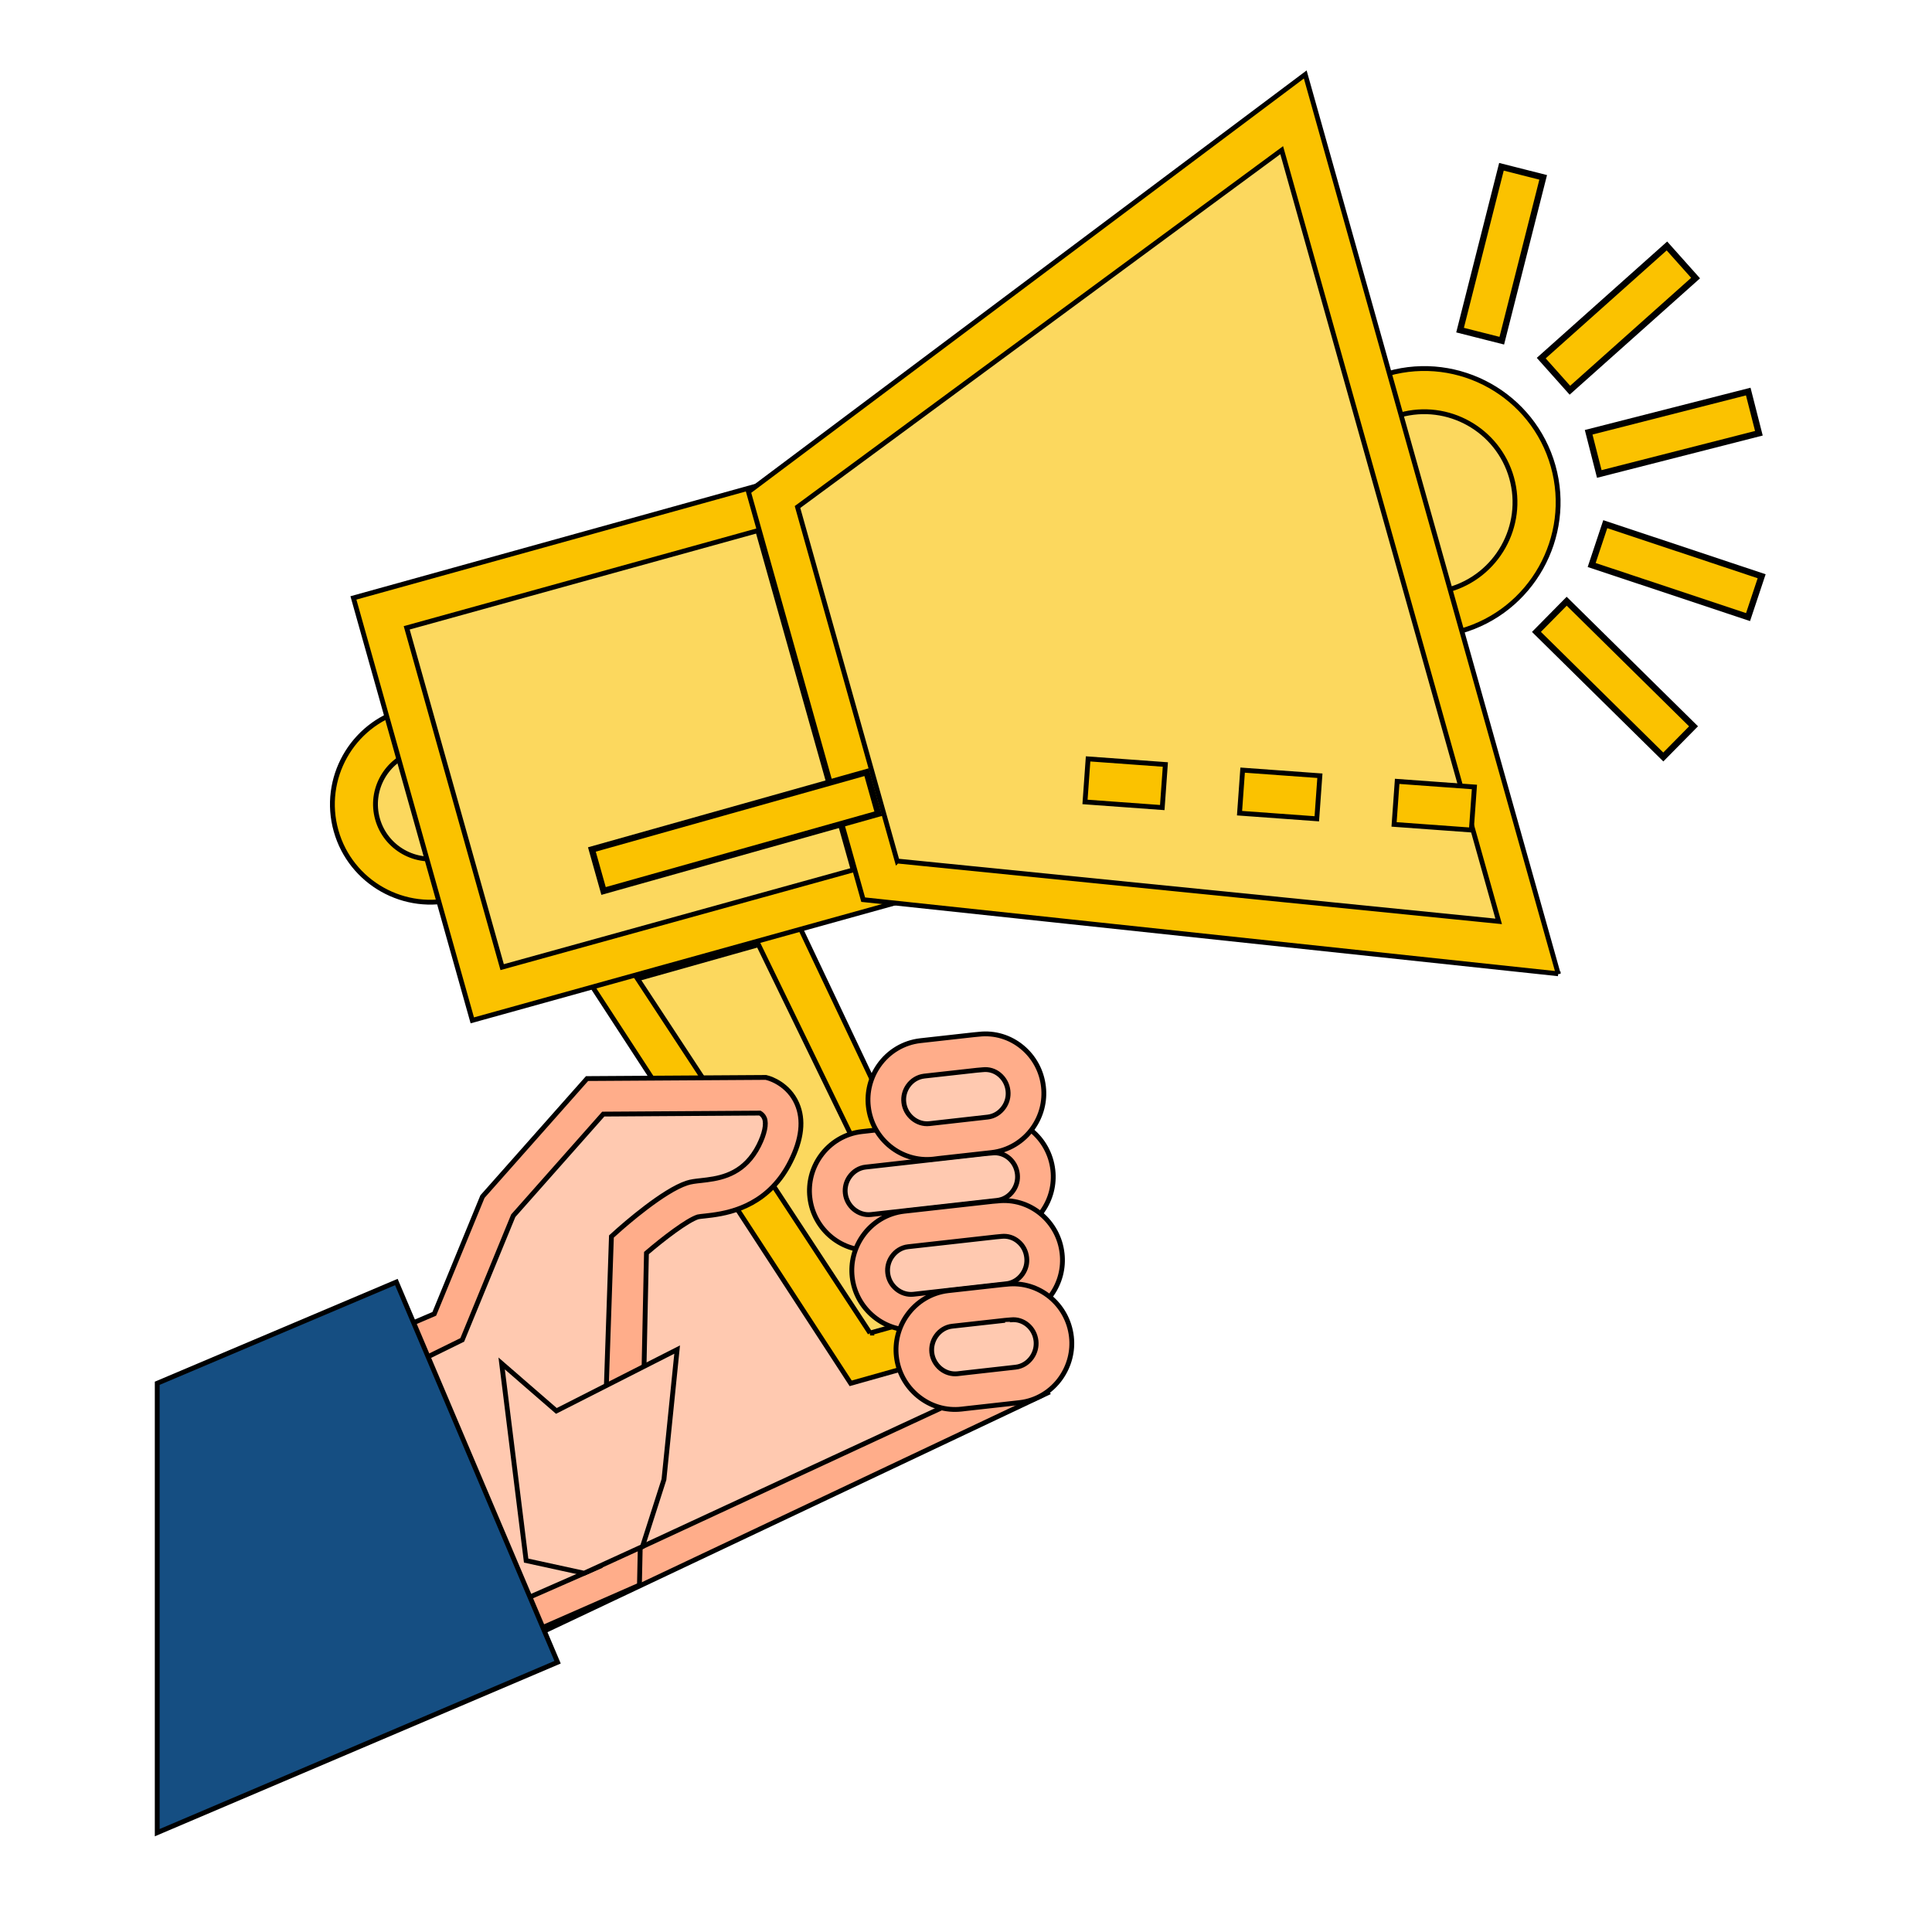<svg width="400" height="400" xmlns="http://www.w3.org/2000/svg">
 <g>
  <title>background</title>
 
 </g>

 <g>
  <title>background</title>
 </g>
 <style type="text/css">.st0{fill:#36668E;}
	.st1{fill:#E2F3FB;}
	.st2{fill:#FBC200;}
	.st3{fill:#F8B890;}
	.st4{fill:#00AEEF;}
	.st5{fill:#FCD85E;}
	.st6{fill:#131B4C;}
	.st7{fill:#0E070A;}
	.st8{fill:url(#SVGID_1_);}
	.st9{fill:#153D67;}
	.st10{fill:#154E82;}
	.st11{fill:#52C8F4;}
	.st12{fill:url(#SVGID_2_);}
	.st13{fill:#BBE8EA;}
	.st14{fill:#99DDDF;}
	.st15{fill:#E6E6E6;}
	.st16{fill:url(#SVGID_3_);}
	.st17{fill:#FFFFFF;}
	.st18{fill:url(#SVGID_4_);}
	.st19{fill:url(#SVGID_5_);}
	.st20{fill:#FFAD8A;}
	.st21{fill:#FFC9B0;}

#a{
   
	
    animation-direction: initial;
    transform-origin: 10% 50%;
    transform-box: fill-box;
}


@keyframes b5 {
  0%{transform:scale(0) rotateZ(45deg);}
 
   
  3%{transform:scale(1) rotateZ(0deg);}
  
  100%{transform:scale(1);}
}
#b {
    animation-name: l ;
    animation-duration: 12s;
    animation-iteration-count: infinite;
    transform-origin: bottom;
    transform-box: fill-box;
}
@keyframes l {
    
  0%{transform:scale(0);}
  5%{transform:scale(0);}
   6%{transform:scale(1.3);}
   7%{transform:scale(.9);}
  8%{transform:scale(1);}
  
  100%{transform:scale(1);}
}
#c {
    animation-name: m ;
    animation-duration: 12s;
    animation-iteration-count: infinite;
    transform-origin: bottom;
    transform-box: fill-box;
}
@keyframes m {
    0% { opacity: 0; transform: translateY(7px); }
    8% { opacity: 0; transform: translateY(7px); }
    
    9% { opacity: 1; transform: translateY(-3px); }
   10%{transform:translateY(0px);}
 
  
  100%{transform:translateY(-5px);}
}
#d {
    animation-name: n ;
    animation-duration: 12s;
    animation-iteration-count: infinite;
    transform-origin: bottom;
    transform-box: fill-box;
}
@keyframes n {
    0% { opacity: 0; transform: translate(-65px, 105px); }
    11% { opacity: 0; transform: translate(-45px, 105px); }
    12% { opacity: 1;}
    13% { opacity: 1; transform: translate(0px, 0px); }
    40%{transform:translateY(-5px);}
  60%{transform:translateY(0px);}
  
  100%{transform:translateY(-5px);}
}
#e {
    animation-name: o ;
    animation-duration: 12s;
    animation-iteration-count: infinite;
    transform-origin: bottom;
    transform-box: fill-box;
}
@keyframes o {
	0% { opacity: 0; transform: translate(-95px, 89px); }
    14% { opacity: 0; transform: translate(-95px, 89px); }
    15% { opacity: 1;}
    16% { opacity: 1; transform: translate(0px, 0px); }
    40%{transform:translateY(-5px);}
  60%{transform:translateY(0px);}
  
  100%{transform:translateY(-5px);}
    
}
#f {
    animation-name: p ;
    animation-duration: 12s;
    animation-iteration-count: infinite;
    transform-origin: bottom;
    transform-box: fill-box;
}
@keyframes p {
    0% { opacity: 0; transform: translate(-125px, 5px); }
    18% { opacity: 0; transform: translate(-100px, 10px); }
    19% { opacity: 1;}
    20% { opacity: 1; transform: translate(0px, 0px); }
    40%{transform:translateY(-5px);}
  60%{transform:translateY(0px);}
  
  100%{transform:translateY(-5px);}
}
#g {
    animation-name: i ;
    animation-duration: 12s;
    animation-iteration-count: infinite;
    transform-origin: bottom;
    transform-box: fill-box;
}
@keyframes i {
    0% { opacity: 0; transform: translate(-165px, 50px); }
    21% { opacity: 0; transform: translate(-100px, -50px); }
    22% { opacity: 1;}
    23% { opacity: 1; transform: translate(0px, 0px); }
    40%{transform:translateY(-5px);}
  60%{transform:translateY(0px);}
  
  100%{transform:translateY(-5px);}
}
#h {
    animation-name: q ;
    animation-duration: 12s;
    animation-iteration-count: infinite;
    transform-origin: bottom;
    transform-box: fill-box;
}
@keyframes q {
    0% { opacity: 0; transform: translate(-65px, 5px); }
    24% { opacity: 0; transform: translate(-105px, -10px); }
    25% { opacity: 1;}
    26% { opacity: 1; transform: translate(0px, 0px); }
    40%{transform:translateY(-5px);}
  60%{transform:translateY(0px);}
   65%{transform:translateY(-5px);}
70%{transform:translateY(0px);}
 75%{transform:translateY(-5px);}
  80%{transform:translateY(0px);}
  
  
  
  
  
  100%{transform:translateY(-5px);}
}
#i {
    animation-name: j ;
    animation-duration: 12s;
    animation-iteration-count: infinite;
    transform-origin: bottom;
    transform-box: fill-box;
}
@keyframes j {
     0% { opacity: 0; transform: translate(-85px, -50px); }
    27% { opacity: 0; transform: translate(-50px, -50px); }
    28% { opacity: 1;}
    29% { opacity: 1; transform: translate(0px, 0px); }
    40%{transform:translateY(-5px);}
  50%{transform:translateY(0px);}
   55%{transform:translateY(-5px);}
60%{transform:translateY(0px);}
 65%{transform:translateY(-5px);}
  70%{transform:translateY(0px);}
  75%{transform:translateY(-5px);}
80%{transform:translateY(0px);}
  
  
  100%{transform:translateY(-5px);}
}
#j {
    animation-name: k ;
    animation-duration: 12s;
    animation-iteration-count: infinite;
    transform-origin: bottom;
    transform-box: fill-box;
}
@keyframes k {
    0% { opacity: 0; transform: translate(-75px, -50px); }
    30% { opacity: 0; transform: translate(-125px, -90px); }
    31% { opacity: 1;}
    32% { opacity: 1; transform: translate(0px, 0px); }
    40%{transform:translateY(-5px);}
  60%{transform:translateY(0px);}
   70%{transform:translateY(-5px);}
   80%{transform:translateY(0px);}
  100%{transform:translateY(-5px);}
}
#c_1_ {
    animation-name: c2 ;
    animation-duration: 12s;
    animation-iteration-count: infinite;
    transform-origin: bottom;
    transform-box: fill-box;
}
@keyframes c2 {
    0% { opacity: 0; }
    5% { opacity: 0; }
    20% { opacity: 1;}
    
    40%{transform:translateX(-7px);}
  60%{transform:translateX(7px);}
   70%{transform:translateX(-7px);}
   80%{transform:translateX(7px);}
  100% {transform:translateX(-7px);}

}</style>
 <g>
  <title>Layer 1</title>
  <style type="text/css">:root {
        --animate-duration: 1s;
        --animate-delay: 1s;
        --animate-repeat: 1;
      }
      
       .animate__animated {
        -webkit-animation-duration: 1s;
        animation-duration: 1s;
        -webkit-animation-duration: 1s;
        animation-duration: 1s;
        -webkit-animation-fill-mode: both;
        animation-fill-mode: both;
      }
    @-webkit-keyframes pulse {
            from {
                -webkit-transform: scale3d(1, 1, 1);
                transform: scale3d(1, 1, 1)
            }

            50% {
                -webkit-transform: scale3d(1.05, 1.05, 1.05);
                transform: scale3d(1.05, 1.05, 1.05)
            }

            to {
                -webkit-transform: scale3d(1, 1, 1);
                transform: scale3d(1, 1, 1)
            }
        }
        @keyframes pulse {
          from {
              -webkit-transform: scale3d(1, 1, 1);
              transform: scale3d(1, 1, 1)
          }

          50% {
              -webkit-transform: scale3d(1.05, 1.05, 1.05);
              transform: scale3d(1.05, 1.05, 1.05)
          }

          to {
              -webkit-transform: scale3d(1, 1, 1);
              transform: scale3d(1, 1, 1)
          }
        }
        .animate__pulse {
            -webkit-animation-name: pulse;
            animation-name: pulse
        }
        
    .animate__animated.animate__infinite {
          -webkit-animation-iteration-count: infinite;
          animation-iteration-count: infinite;
        }
    
    .animate__animated.animate__slower {
          -webkit-animation-duration: calc(1s * 8);
          animation-duration: calc(1s * 8);
          -webkit-animation-duration: calc(1s * 8);
          animation-duration: calc(1s * 8);
        }</style>
  <style type="text/css">:root {
        --animate-duration: 1s;
        --animate-delay: 1s;
        --animate-repeat: 1;
      }
      
       .animate__animated {
        -webkit-animation-duration: 1s;
        animation-duration: 1s;
        -webkit-animation-duration: 1s;
        animation-duration: 1s;
        -webkit-animation-fill-mode: both;
        animation-fill-mode: both;
      }
    
        @-webkit-keyframes bounce {
          from,
          20%,
          53%,
          to {
            -webkit-animation-timing-function: cubic-bezier(0.215, 0.61, 0.355, 1);
            animation-timing-function: cubic-bezier(0.215, 0.61, 0.355, 1);
            -webkit-transform: translate3d(0, 0, 0);
            transform: translate3d(0, 0, 0);
          }
        
          40%,
          43% {
            -webkit-animation-timing-function: cubic-bezier(0.755, 0.05, 0.855, 0.06);
            animation-timing-function: cubic-bezier(0.755, 0.05, 0.855, 0.06);
            -webkit-transform: translate3d(0, -30px, 0) scaleY(1.1);
            transform: translate3d(0, -30px, 0) scaleY(1.1);
          }
        
          70% {
            -webkit-animation-timing-function: cubic-bezier(0.755, 0.05, 0.855, 0.06);
            animation-timing-function: cubic-bezier(0.755, 0.05, 0.855, 0.06);
            -webkit-transform: translate3d(0, -15px, 0) scaleY(1.05);
            transform: translate3d(0, -15px, 0) scaleY(1.05);
          }
        
          80% {
            -webkit-transition-timing-function: cubic-bezier(0.215, 0.61, 0.355, 1);
            transition-timing-function: cubic-bezier(0.215, 0.61, 0.355, 1);
            -webkit-transform: translate3d(0, 0, 0) scaleY(0.95);
            transform: translate3d(0, 0, 0) scaleY(0.95);
          }
        
          90% {
            -webkit-transform: translate3d(0, -4px, 0) scaleY(1.02);
            transform: translate3d(0, -4px, 0) scaleY(1.02);
          }
        }
        @keyframes bounce {
          from,
          20%,
          53%,
          to {
            -webkit-animation-timing-function: cubic-bezier(0.215, 0.61, 0.355, 1);
            animation-timing-function: cubic-bezier(0.215, 0.61, 0.355, 1);
            -webkit-transform: translate3d(0, 0, 0);
            transform: translate3d(0, 0, 0);
          }
        
          40%,
          43% {
            -webkit-animation-timing-function: cubic-bezier(0.755, 0.05, 0.855, 0.06);
            animation-timing-function: cubic-bezier(0.755, 0.05, 0.855, 0.06);
            -webkit-transform: translate3d(0, -30px, 0) scaleY(1.1);
            transform: translate3d(0, -30px, 0) scaleY(1.1);
          }
        
          70% {
            -webkit-animation-timing-function: cubic-bezier(0.755, 0.05, 0.855, 0.06);
            animation-timing-function: cubic-bezier(0.755, 0.05, 0.855, 0.06);
            -webkit-transform: translate3d(0, -15px, 0) scaleY(1.05);
            transform: translate3d(0, -15px, 0) scaleY(1.05);
          }
        
          80% {
            -webkit-transition-timing-function: cubic-bezier(0.215, 0.61, 0.355, 1);
            transition-timing-function: cubic-bezier(0.215, 0.61, 0.355, 1);
            -webkit-transform: translate3d(0, 0, 0) scaleY(0.95);
            transform: translate3d(0, 0, 0) scaleY(0.95);
          }
        
          90% {
            -webkit-transform: translate3d(0, -4px, 0) scaleY(1.02);
            transform: translate3d(0, -4px, 0) scaleY(1.02);
          }
        }
        .animate__bounce {
          -webkit-animation-name: bounce;
          animation-name: bounce;
          -webkit-transform-origin: center bottom;
          transform-origin: center bottom;
        }
        
    .animate__animated.animate__repeat-1 {
          -webkit-animation-iteration-count: 1;
          animation-iteration-count: 1;
          -webkit-animation-iteration-count: 1;
          animation-iteration-count: 1;
        }
    
    .animate__animated.animate__slower {
          -webkit-animation-duration: calc(1s * 8);
          animation-duration: calc(1s * 8);
          -webkit-animation-duration: calc(1s * 8);
          animation-duration: calc(1s * 8);
        }</style>
  <style type="text/css">:root {
        --animate-duration: 1s;
        --animate-delay: 1s;
        --animate-repeat: 1;
      }
      
       .animate__animated {
        -webkit-animation-duration: 1s;
        animation-duration: 1s;
        -webkit-animation-duration: 1s;
        animation-duration: 1s;
        -webkit-animation-fill-mode: both;
        animation-fill-mode: both;
      }
    @-webkit-keyframes pulse {
            from {
                -webkit-transform: scale3d(1, 1, 1);
                transform: scale3d(1, 1, 1)
            }

            50% {
                -webkit-transform: scale3d(1.05, 1.05, 1.05);
                transform: scale3d(1.05, 1.05, 1.05)
            }

            to {
                -webkit-transform: scale3d(1, 1, 1);
                transform: scale3d(1, 1, 1)
            }
        }
        @keyframes pulse {
          from {
              -webkit-transform: scale3d(1, 1, 1);
              transform: scale3d(1, 1, 1)
          }

          50% {
              -webkit-transform: scale3d(1.05, 1.05, 1.05);
              transform: scale3d(1.05, 1.05, 1.05)
          }

          to {
              -webkit-transform: scale3d(1, 1, 1);
              transform: scale3d(1, 1, 1)
          }
        }
        .animate__pulse {
            -webkit-animation-name: pulse;
            animation-name: pulse
        }
        
    .animate__animated.animate__infinite {
          -webkit-animation-iteration-count: infinite;
          animation-iteration-count: infinite;
        }
    
    .animate__animated.animate__slow {
          -webkit-animation-duration: calc(1s * 6);
          animation-duration: calc(1s * 6);
          -webkit-animation-duration: calc(1s * 6);
          animation-duration: calc(1s * 6);
        }</style>
  <g stroke="null" id="svg_1" class="animate__animated animate__pulse animate__infinite animate__slow">
   <g stroke="null" id="svg_2">
    <polygon stroke="null" class="st20" points="110.278,338.828 107.821,331.457 211.974,281.674 216.809,288.431 " id="svg_97"/>
    <path stroke="null" class="st21" d="m124.263,324.255c0,0 -1.621,-76.327 0.444,-77.987c2.065,-1.66 40.111,-15.579 40.111,-15.579l26.623,13.867c0,0 11.501,30.309 11.998,32.622c0.51,2.313 0.131,10.299 0.131,10.299l-79.307,36.778z" id="svg_98"/>
    <polygon stroke="null" class="st5" points="159.629,190.239 125.047,199.962 178.123,281.19 200.263,274.969 " id="svg_99"/>
    <path stroke="null" class="st2" d="m206.341,277.897l-30.217,8.508l-58.029,-89.122l44.123,-12.416l44.123,93.03zm-26.205,-1.908l14.05,-3.947l-37.144,-76.445l-25.042,7.058l48.136,73.334z" id="svg_100"/>
    <path stroke="null" class="st5" d="m104.305,162.23c2.366,8.404 -2.536,17.134 -10.939,19.5c-8.404,2.366 -17.134,-2.536 -19.5,-10.939c-2.366,-8.404 2.536,-17.134 10.939,-19.5c8.404,-2.366 17.134,2.536 19.5,10.939" id="svg_101"/>
    <path stroke="null" class="st2" d="m94.582,186.03c-10.756,3.032 -21.983,-3.267 -25.002,-14.024c-3.032,-10.756 3.267,-21.983 14.024,-25.002c10.756,-3.032 21.983,3.267 25.002,14.024c3.019,10.756 -3.267,21.97 -14.024,25.002m-8.574,-30.439c-6.025,1.699 -9.541,7.973 -7.842,13.985c1.699,6.025 7.973,9.541 13.998,7.855c6.025,-1.686 9.541,-7.973 7.842,-13.998c-1.699,-6.012 -7.973,-9.528 -13.998,-7.842" id="svg_102"/>
    <polygon stroke="null" class="st5" points="159.969,104.344 78.689,126.89 100.868,205.739 182.162,183.207 " id="svg_103"/>
    <path stroke="null" class="st2" d="m187.664,186.291l-89.88,24.963l-24.61,-87.462l89.893,-24.963l24.597,87.462zm-83.698,13.945l72.681,-20.127l-19.761,-70.25l-72.681,20.127l19.761,70.25z" id="svg_104"/>
    <path stroke="null" class="st5" d="m288.588,81.642c12.351,-3.477 25.185,3.725 28.662,16.076s-3.725,25.185 -16.076,28.662" id="svg_105"/>
    <path stroke="null" class="st2" d="m302.39,130.68l-2.418,-8.6c9.959,-2.797 15.788,-13.187 12.991,-23.146c-2.81,-9.959 -13.187,-15.788 -23.146,-12.991l-2.418,-8.6c14.703,-4.143 30.034,4.457 34.164,19.16c4.13,14.703 -4.47,30.034 -19.173,34.177" id="svg_106"/>
    <polygon stroke="null" class="st5" points="316.44,196.185 182.227,182.266 160.035,103.403 267.794,23.247 " id="svg_107"/>
    <path stroke="null" class="st2" d="m322.609,201.609l-143.897,-15.344l-23.748,-84.43l115.275,-86.417l52.37,186.191zm-136.866,-23.342l124.541,12.495l-44.921,-159.672l-100.245,73.883l20.624,73.295z" id="svg_108"/>
    <path stroke="null" class="st2" d="m304.625,171.849l-15.997,-1.163l0.64,-8.914l15.997,1.163l-0.64,8.914zm-31.995,-2.326l-15.997,-1.163l0.64,-8.914l15.997,1.163l-0.64,8.914zm-31.995,-2.326l-15.997,-1.163l0.64,-8.914l15.997,1.163l-0.64,8.914z" id="svg_109"/>
    <rect stroke="null" x="142.066" y="52.776" transform="matrix(1.258 -0.354 0.354 1.258 -74.858 159.776)" class="st2" width="45.21" height="6.83" id="svg_110"/>
    <g stroke="null" id="svg_111">
     <path stroke="null" class="st21" d="m203.805,235.172c0,0 0.85,-0.065 1.215,-0.105c4.653,-0.523 8.757,2.967 9.279,7.62c0.523,4.653 -2.81,9.005 -7.476,9.528c-0.366,0.039 -1.098,0.118 -1.098,0.118l-23.904,2.679c0,0 -0.719,0.091 -1.098,0.131c-4.666,0.523 -8.874,-2.98 -9.397,-7.646c-0.523,-4.653 2.81,-9.005 7.476,-9.528c0.366,-0.039 1.098,-0.118 1.098,-0.118l23.904,-2.679z" id="svg_112"/>
     <path stroke="null" class="st20" d="m207.216,255.875l-24.95,2.797l-1.124,0.131c-6.679,0.745 -12.717,-4.143 -13.475,-10.9c-0.34,-2.993 0.431,-5.999 2.17,-8.482c2.013,-2.875 5.136,-4.744 8.6,-5.136l25.094,-2.81c0,0 0.758,-0.052 1.098,-0.091c6.613,-0.745 12.599,4.143 13.357,10.874c0.34,2.993 -0.431,5.999 -2.17,8.482l0,0c-2.026,2.875 -5.136,4.744 -8.6,5.136m-26.91,-14.364l-1.085,0.118c-1.32,0.144 -2.536,0.889 -3.333,2.026c-0.706,1.006 -1.019,2.222 -0.876,3.424c0.301,2.666 2.732,4.666 5.306,4.378l26.113,-2.928c1.333,-0.144 2.549,-0.889 3.333,-2.026l0,0c0.706,-1.006 1.019,-2.222 0.876,-3.424c-0.301,-2.692 -2.627,-4.653 -5.176,-4.365c-0.392,0.039 -1.242,0.105 -1.242,0.105l-23.918,2.692z" id="svg_113"/>
     <path stroke="null" class="st21" d="m205.739,252.424c0,0 0.85,-0.065 1.215,-0.105c4.653,-0.523 8.757,2.967 9.266,7.62c0.523,4.653 -2.81,9.005 -7.476,9.528c-0.379,0.039 -1.098,0.118 -1.098,0.118l-17.056,1.908c0,0 -0.719,0.091 -1.098,0.131c-4.653,0.523 -8.874,-2.98 -9.397,-7.646c-0.523,-4.653 2.81,-9.005 7.463,-9.528c0.379,-0.039 1.098,-0.118 1.098,-0.118l17.082,-1.908z" id="svg_114"/>
     <path stroke="null" class="st20" d="m209.177,273.126l-18.115,2.026l-1.137,0.144c-3.241,0.366 -6.443,-0.601 -9.005,-2.692c-2.522,-2.065 -4.117,-4.98 -4.483,-8.208c-0.34,-2.993 0.431,-5.999 2.17,-8.482c2.013,-2.875 5.136,-4.744 8.574,-5.136l18.258,-2.039c0.013,0 0.758,-0.052 1.098,-0.091c3.241,-0.366 6.43,0.588 8.966,2.692c2.47,2.065 4.039,4.966 4.391,8.182c0.34,2.993 -0.431,5.999 -2.17,8.482c-2,2.875 -5.123,4.744 -8.548,5.123m-20.101,-15.122l-1.072,0.118c-1.32,0.144 -2.536,0.889 -3.333,2.026c-0.706,1.006 -1.019,2.222 -0.876,3.424c0.144,1.294 0.784,2.47 1.817,3.32c1.006,0.823 2.248,1.202 3.49,1.072l18.18,-2.052l1.072,-0.118c1.32,-0.144 2.536,-0.889 3.333,-2.026c0.706,-1.006 1.019,-2.222 0.876,-3.424c-0.144,-1.32 -0.771,-2.496 -1.777,-3.32c-0.967,-0.81 -2.183,-1.176 -3.411,-1.046c-0.392,0.039 -1.229,0.118 -1.242,0.118l-17.056,1.908z" id="svg_115"/>
     <path stroke="null" class="st21" d="m207.674,269.676c0,0 0.85,-0.065 1.215,-0.105c4.653,-0.523 8.757,2.954 9.279,7.62c0.523,4.653 -2.81,9.005 -7.476,9.528c-0.379,0.039 -0.131,0.745 -0.131,0.745l-9.841,1.098c0,0 -1.699,-0.536 -2.065,-0.497c-4.653,0.523 -8.874,-2.98 -9.397,-7.646c-0.523,-4.653 2.81,-9.005 7.476,-9.528c0.379,-0.039 1.098,-0.118 1.098,-0.118l9.841,-1.098z" id="svg_116"/>
     <path stroke="null" class="st20" d="m211.111,290.392l-10.9,1.215c0,0 -0.758,0.091 -1.137,0.131c-3.241,0.366 -6.43,-0.588 -9.005,-2.692c-2.522,-2.065 -4.117,-4.98 -4.483,-8.208c-0.34,-2.993 0.431,-5.999 2.17,-8.482c2.013,-2.875 5.136,-4.744 8.561,-5.136l11.057,-1.229c0.013,0 0.758,-0.065 1.098,-0.105c6.613,-0.745 12.599,4.143 13.357,10.874c0.34,2.993 -0.444,5.999 -2.17,8.482c-2,2.888 -5.123,4.757 -8.548,5.149m-13.972,-15.814c-1.32,0.144 -2.536,0.889 -3.333,2.026c-0.706,1.006 -1.019,2.222 -0.889,3.424c0.144,1.294 0.797,2.47 1.817,3.32c1.006,0.823 2.248,1.202 3.503,1.072c0.366,-0.039 1.046,-0.131 1.098,-0.131l10.939,-1.229c1.32,-0.144 2.536,-0.889 3.333,-2.026c0.706,-1.006 1.019,-2.222 0.889,-3.424c-0.301,-2.692 -2.627,-4.64 -5.189,-4.352c-0.392,0.039 -1.229,0.118 -1.242,0.105l-10.926,1.215z" id="svg_117"/>
     <path stroke="null" class="st21" d="m201.871,217.907c0,0 0.85,-0.065 1.215,-0.105c4.653,-0.523 8.757,2.967 9.279,7.62c0.523,4.653 -2.81,9.005 -7.476,9.528c-0.379,0.039 -1.098,0.118 -1.098,0.118l-9.841,1.111c0,0 -0.719,0.091 -1.098,0.131c-4.653,0.523 -8.874,-2.993 -9.397,-7.646c-0.523,-4.653 2.81,-9.005 7.476,-9.528c0.366,-0.039 1.098,-0.118 1.098,-0.118l9.841,-1.111z" id="svg_118"/>
     <path stroke="null" class="st20" d="m205.308,238.623l-10.913,1.215l-1.137,0.144c-6.679,0.745 -12.717,-4.143 -13.475,-10.9c-0.34,-2.993 0.431,-5.999 2.17,-8.482c2.013,-2.875 5.123,-4.744 8.587,-5.136l11.031,-1.229c0,0 0.784,-0.065 1.111,-0.105c3.241,-0.366 6.43,0.588 8.966,2.692c2.47,2.052 4.039,4.966 4.391,8.182c0.34,2.993 -0.431,5.999 -2.17,8.482c-2.013,2.875 -5.123,4.744 -8.561,5.136m-13.972,-15.827c-1.32,0.157 -2.536,0.889 -3.333,2.026c-0.706,1.006 -1.019,2.222 -0.876,3.424c0.301,2.666 2.732,4.679 5.293,4.391l12.063,-1.359c1.32,-0.144 2.536,-0.889 3.333,-2.026c0.706,-1.006 1.019,-2.222 0.876,-3.424c-0.144,-1.32 -0.784,-2.496 -1.777,-3.32c-0.967,-0.81 -2.183,-1.176 -3.437,-1.033c-0.379,0.039 -1.215,0.105 -1.215,0.105l-10.926,1.215z" id="svg_119"/>
     <path stroke="null" class="st21" d="m130.223,257.717c0,0 8.809,-7.881 13.161,-9.279c2.549,-0.823 11.985,0.379 17.004,-9.606c5.019,-9.972 -2.313,-12.076 -2.313,-12.076l-34.857,0.222l-20.153,22.741l-10.26,24.989l-49.756,22.271l-0.967,66.773l85.803,-37.053l2.339,-68.982z" id="svg_120"/>
     <path stroke="null" class="st20" d="m40.133,368.64l-6.038,-72.785l55.821,-23.839l9.972,-24.27l21.656,-24.44l37.026,-0.235l0.51,0.144c0.418,0.118 4.169,1.294 5.907,5.28c1.464,3.333 1.019,7.371 -1.32,11.998c-0.497,0.993 -1.059,1.934 -1.66,2.797c-5.071,7.241 -12.508,8.077 -16.076,8.469c-0.523,0.052 -1.242,0.131 -1.438,0.183c-2.222,0.706 -7.175,4.509 -10.652,7.489l-1.451,68.747l-92.259,40.464zm87.619,-113.68c1.568,-1.412 9.645,-8.482 14.494,-10.038c0.836,-0.274 1.777,-0.379 2.875,-0.497c3.241,-0.366 7.685,-0.863 10.848,-5.372c0.405,-0.575 0.784,-1.202 1.124,-1.882c1.215,-2.418 1.647,-4.483 1.176,-5.659c-0.222,-0.549 -0.64,-0.889 -0.928,-1.059l-32.439,0.209l-18.637,21.042l-10.56,25.708l-21.983,10.796l20.833,49.09l29.72,-13.044l2.313,-68.25l1.163,-1.046z" id="svg_121"/>
     <polygon stroke="null" class="st10" points="82.061,265.428 32.553,286.392 32.553,379.435 115.441,344.147 " id="svg_122"/>
     <polygon stroke="null" class="st21" points="120.93,325.719 133.02,320.19 137.463,306.324 140.195,279.413 115.193,292.117 103.861,282.288 108.932,323.105 " id="svg_123"/>
    </g>
    <rect stroke="null" x="296.114" y="-3.721" transform="matrix(1.266 -0.323 0.323 1.266 -44.765 189.853)" class="st2" width="26.1" height="6.82" id="svg_124"/>
    <rect stroke="null" x="580.039" y="-147.833" transform="matrix(0.413 -1.24 1.24 0.413 273.295 897.282)" class="st2" width="6.82" height="26.11" id="svg_125"/>
    <rect stroke="null" x="566.61" y="-187.945" transform="matrix(0.321 -1.267 1.267 0.321 358.535 846.572)" class="st2" width="26.69" height="6.82" id="svg_126"/>
    <rect stroke="null" x="398.011" y="-131.616" transform="matrix(0.975 -0.87 0.87 0.975 45.542 548.739)" class="st2" width="26.69" height="6.82" id="svg_127"/>
    <rect stroke="null" x="425.658" y="-95.059" transform="matrix(0.918 -0.931 0.931 0.918 15.85 614.379)" class="st2" width="6.82" height="28.21" id="svg_128"/>
   </g>
  </g>
 </g>
</svg>